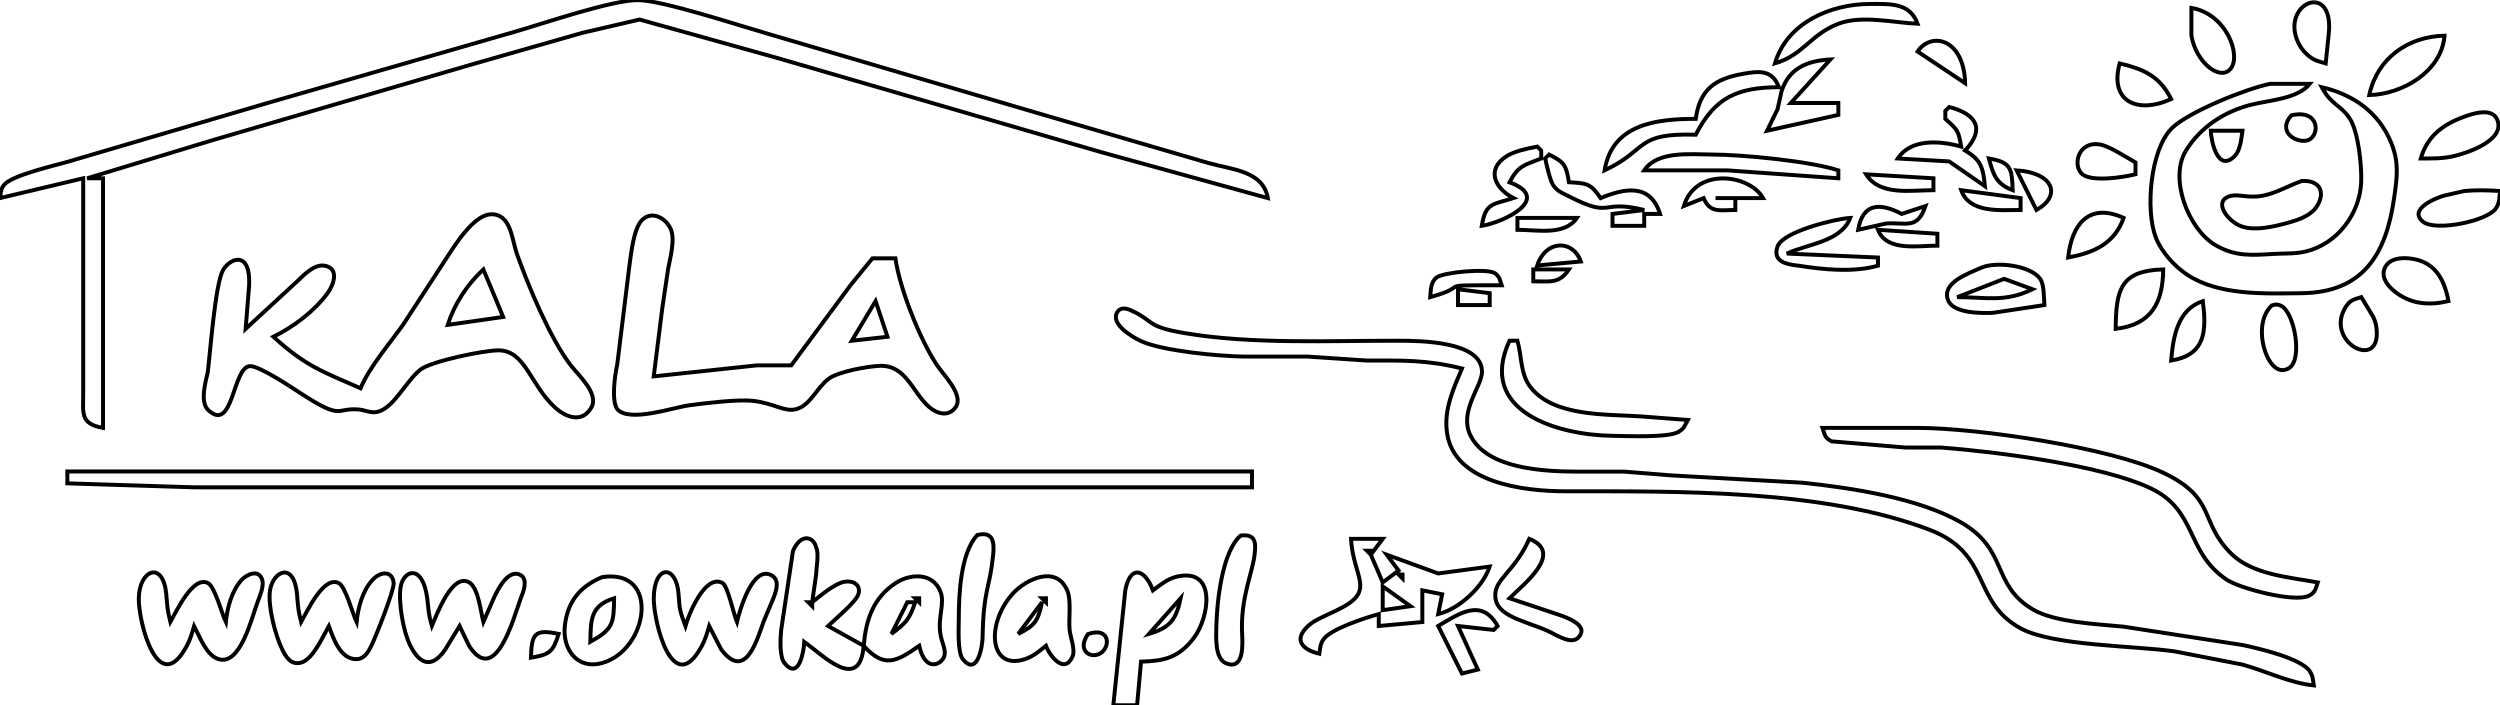 <?xml version="1.0" encoding="UTF-8" standalone="no"?>
<!DOCTYPE svg PUBLIC "-//W3C//DTD SVG 20010904//EN"
              "http://www.w3.org/TR/2001/REC-SVG-20010904/DTD/svg10.dtd">

<svg xmlns="http://www.w3.org/2000/svg"
     width="166.931mm" height="47.09mm"
     viewBox="0 0 631 178">
  <path id="logo"
        fill="none" stroke="black" stroke-width="1"
        d="M 0.00,50.00
           C 0.22,48.74 0.12,47.83 0.99,46.70
             2.85,44.28 13.65,41.82 17.00,40.86
             17.00,40.86 68.00,25.86 68.00,25.86
             68.00,25.86 130.00,8.00 130.00,8.00
             137.33,5.89 154.34,0.03 161.00,0.03
             167.10,0.03 186.80,6.52 194.00,8.58
             194.00,8.58 261.00,28.28 261.00,28.28
             261.00,28.28 305.00,41.14 305.00,41.14
             310.93,42.82 318.80,43.09 320.00,50.00
             320.00,50.00 278.00,38.42 278.00,38.42
             278.00,38.42 196.00,14.58 196.00,14.58
             196.00,14.58 161.43,4.93 161.43,4.93
             161.43,4.93 147.00,8.29 147.00,8.29
             147.00,8.29 119.00,16.29 119.00,16.29
             119.00,16.29 54.00,35.28 54.00,35.28
             54.00,35.28 22.00,45.00 22.00,45.00
             22.00,45.00 26.00,45.00 26.00,45.00
             26.00,45.00 26.00,108.00 26.00,108.00
             20.13,106.97 21.01,104.26 21.00,99.00
             21.00,99.00 21.00,45.00 21.00,45.00
             21.00,45.00 0.00,50.00 0.00,50.00 Z
           M 587.00,16.00
           C 584.93,15.39 583.93,15.26 582.23,13.69
             581.12,12.67 580.27,11.40 579.74,10.00
             576.18,0.68 588.79,-4.54 587.83,8.00
             587.83,8.00 587.00,16.00 587.00,16.00 Z
           M 448.00,16.00
           C 451.02,5.73 462.06,1.00 472.00,1.00
             476.97,1.00 482.07,0.61 484.00,6.00
             477.87,5.72 469.85,3.76 464.00,6.00
             457.01,8.65 455.18,13.89 448.00,16.00 Z
           M 553.11,2.00
           C 561.91,3.45 565.81,14.00 562.98,17.38
             560.31,20.56 554.28,15.78 553.11,9.00
             553.11,9.00 553.11,2.00 553.11,2.00 Z
           M 598.00,24.00
           C 599.98,14.69 607.79,9.21 617.00,9.00
             616.27,18.05 606.43,23.78 598.00,24.00 Z
           M 484.00,13.00
           C 487.43,7.90 495.71,9.70 496.00,21.00
             496.00,21.00 484.00,13.00 484.00,13.00 Z
           M 446.00,33.00
           C 446.00,33.00 448.65,27.58 448.65,27.58
             448.65,27.58 449.67,23.00 449.67,23.00
             451.60,17.07 456.31,15.33 462.00,15.00
             462.00,15.00 452.00,26.00 452.00,26.00
             452.00,26.00 464.00,26.00 464.00,26.00
             464.00,26.00 464.00,29.00 464.00,29.00
             464.00,29.00 446.00,33.00 446.00,33.00 Z
           M 535.00,16.00
           C 541.03,17.43 545.13,19.23 548.00,25.00
             539.93,28.73 532.29,25.99 535.00,16.00 Z
           M 428.00,30.00
           C 429.04,22.55 432.83,19.89 440.00,18.62
             444.20,17.88 447.30,17.64 449.00,22.00
             438.62,22.09 432.91,24.44 428.00,34.00
             412.57,33.52 416.15,37.76 405.00,43.00
             406.91,31.19 418.32,30.00 428.00,30.00 Z
           M 586.00,22.00
           C 593.89,23.85 600.35,28.25 603.52,36.00
             605.59,41.07 605.01,44.81 604.27,50.00
             602.27,64.01 596.60,73.81 581.00,74.00
             571.78,74.11 560.00,74.66 552.00,69.30
             548.79,67.15 545.57,63.63 544.15,60.00
             541.44,53.08 542.72,37.70 548.21,32.33
             552.42,28.21 567.14,22.30 573.00,21.16
             573.00,21.16 583.00,21.16 583.00,21.16
             579.91,25.00 572.72,25.26 568.00,26.48
             561.39,28.19 555.40,32.07 551.74,38.00
             547.39,45.04 552.34,57.76 559.02,61.77
             564.13,64.85 568.44,64.41 574.00,64.08
             576.68,63.93 579.36,64.11 582.00,63.47
             589.94,61.54 595.61,54.02 595.96,46.00
             596.14,41.99 595.27,33.38 593.15,30.05
             590.80,26.38 588.53,26.67 586.00,22.00 Z
           M 492.00,27.00
           C 498.67,28.76 501.23,32.39 496.00,38.00
             500.14,40.42 500.51,42.41 501.00,47.00
             501.00,47.00 491.96,40.74 491.96,40.74
             491.96,40.74 479.00,40.00 479.00,40.00
             482.30,34.91 489.77,35.52 495.00,37.00
             494.32,32.90 494.07,32.77 491.00,30.00
             491.00,30.00 491.00,28.00 491.00,28.00
             491.00,28.00 492.00,27.00 492.00,27.00 Z
           M 578.33,29.11
           C 585.48,27.46 585.65,34.17 582.57,35.37
             580.09,36.33 574.47,33.56 578.33,29.11 Z
           M 611.00,40.00
           C 612.79,33.92 617.14,31.04 623.00,29.10
             625.22,28.37 629.20,27.39 630.34,30.30
             632.37,35.47 622.53,38.73 619.00,39.48
             616.23,40.08 613.80,39.99 611.00,40.00 Z
           M 558.00,33.00
           C 558.00,33.00 566.00,33.00 566.00,33.00
             565.73,34.87 565.46,37.95 564.07,39.36
             559.75,43.73 558.09,35.60 558.00,33.00 Z
           M 539.00,43.99
           C 536.05,44.72 528.09,45.99 525.60,43.99
             523.05,41.92 524.40,35.54 530.02,36.47
             532.44,36.88 536.66,39.70 539.00,41.00
             539.00,41.00 539.00,43.99 539.00,43.99 Z
           M 382.00,50.00
           C 377.40,47.63 374.94,42.83 380.23,39.44
             382.32,38.10 385.58,37.49 388.00,37.00
             388.00,37.00 389.00,38.00 389.00,38.00
             389.00,38.00 389.00,40.00 389.00,40.00
             384.68,41.73 383.29,41.71 381.00,46.00
             392.17,50.16 379.24,56.22 374.00,57.00
             374.99,51.06 376.76,51.68 382.00,50.00 Z
           M 391.00,39.00
           C 394.92,41.01 395.29,41.68 396.00,46.00
             400.45,46.26 401.42,46.21 404.00,50.00
             410.15,47.44 416.58,46.25 419.00,54.00
             419.00,54.00 415.00,54.00 415.00,54.00
             415.00,54.00 415.00,57.00 415.00,57.00
             415.00,57.00 407.00,57.00 407.00,57.00
             407.00,57.00 407.00,54.00 407.00,54.00
             407.00,54.00 415.00,53.00 415.00,53.00
             403.53,50.21 407.31,55.35 396.02,49.57
             394.46,48.78 393.18,48.36 392.11,46.87
             391.21,45.62 390.37,41.61 390.00,40.00
             390.00,40.00 391.00,39.00 391.00,39.00 Z
           M 415.00,43.00
           C 418.33,38.00 426.62,38.99 432.00,39.00
             439.65,39.01 456.93,40.67 464.00,43.00
             464.00,43.00 464.00,45.00 464.00,45.00
             464.00,45.00 436.00,43.00 436.00,43.00
             436.00,43.00 415.00,43.00 415.00,43.00 Z
           M 502.00,40.00
           C 507.67,40.95 507.81,42.62 508.00,48.00
             503.86,46.45 503.08,44.09 502.00,40.00 Z
           M 509.00,43.00
           C 518.13,43.54 520.56,49.30 514.00,53.00
             514.00,53.00 509.00,43.00 509.00,43.00 Z
           M 471.00,44.00
           C 471.00,44.00 488.00,45.00 488.00,45.00
             488.00,45.00 488.00,48.00 488.00,48.00
             482.22,48.00 474.45,49.49 471.00,44.00 Z
           M 425.00,52.00
           C 427.98,42.10 441.60,43.97 445.00,50.00
             445.00,50.00 433.00,50.00 433.00,50.00
             433.00,50.00 438.00,50.00 438.00,50.00
             438.00,50.00 438.00,53.00 438.00,53.00
             434.15,52.99 431.61,53.88 430.00,50.00
             430.00,50.00 425.00,52.00 425.00,52.00 Z
           M 580.96,45.68
           C 585.05,45.42 587.09,47.99 584.96,51.79
             583.60,54.23 580.53,55.35 578.00,56.08
             574.37,57.12 568.50,58.60 565.02,56.82
             561.36,54.95 558.80,50.36 563.15,49.42
             565.08,48.98 567.61,50.06 571.00,49.42
             574.42,48.80 577.67,46.84 580.96,45.68 Z
           M 495.00,48.00
           C 495.00,48.00 510.00,50.00 510.00,50.00
             510.00,50.00 510.00,53.00 510.00,53.00
             504.74,53.00 497.12,53.88 495.00,48.00 Z
           M 631.00,48.21
           C 630.87,49.62 630.93,51.15 629.98,52.58
             627.81,55.84 614.73,58.47 611.61,55.99
             607.67,52.86 614.82,49.92 617.00,49.35
             617.00,49.35 622.00,48.21 622.00,48.21
             625.36,47.94 627.66,48.00 631.00,48.21 Z
           M 469.00,58.00
           C 470.18,51.12 474.61,51.17 480.00,54.00
             480.00,54.00 486.00,52.00 486.00,52.00
             483.90,58.14 481.03,56.01 476.00,56.42
             476.00,56.42 469.00,58.00 469.00,58.00 Z
           M 91.00,98.00
           C 93.35,92.48 98.15,86.99 101.71,82.00
             101.71,82.00 114.09,63.00 114.09,63.00
             116.05,60.08 120.12,54.14 124.00,54.08
             129.01,54.01 129.20,60.49 130.44,64.00
             133.33,72.18 138.79,85.23 143.90,92.00
             145.95,94.71 151.27,99.31 149.26,102.85
             146.93,106.93 142.82,105.34 140.09,102.85
             133.84,97.15 132.65,88.60 126.00,88.43
             122.39,88.34 108.71,91.19 106.09,93.31
             102.23,96.45 99.28,103.26 95.02,104.00
             93.52,104.27 91.99,103.48 90.58,103.36
             84.58,102.84 86.67,106.26 76.00,99.34
             73.66,97.82 65.54,92.38 63.14,92.41
             58.65,92.48 58.95,109.68 52.43,103.38
             50.51,101.30 51.82,96.62 52.43,94.00
             53.08,88.84 54.32,71.57 56.31,68.15
             58.23,64.85 64.01,62.88 62.72,74.00
             62.72,74.00 62.00,83.00 62.00,83.00
             62.00,83.00 75.00,71.02 75.00,71.02
             76.69,69.42 79.27,66.65 81.85,67.05
             85.77,67.67 84.21,71.92 82.68,74.00
             79.32,78.57 74.06,82.52 69.00,85.00
             77.22,92.47 81.33,93.74 91.00,98.00 Z
           M 522.00,65.00
           C 522.90,56.59 527.27,51.04 536.00,55.00
             533.72,61.52 528.45,63.79 522.00,65.00 Z
           M 226.00,65.20
           C 227.11,72.88 232.05,85.36 236.38,92.00
             238.08,94.61 243.27,99.59 241.26,102.68
             239.50,105.37 236.44,104.44 234.46,102.68
             230.22,98.91 228.70,92.09 222.00,92.34
             218.96,92.46 211.57,93.80 209.18,95.58
             206.11,97.87 204.56,102.31 200.96,103.27
             197.99,104.07 195.41,101.77 190.00,101.17
             186.26,100.76 178.00,101.75 174.00,102.29
             169.88,102.84 158.81,106.74 155.79,103.26
             154.27,101.14 155.20,94.61 155.79,92.00
             155.79,92.00 158.87,67.00 158.87,67.00
             159.28,64.04 159.93,57.71 162.01,55.58
             164.55,52.96 168.28,55.11 169.39,58.06
             170.39,60.74 169.12,65.19 168.61,68.00
             168.61,68.00 167.13,78.00 167.13,78.00
             167.13,78.00 165.00,95.00 165.00,95.00
             165.00,95.00 191.00,92.22 191.00,92.22
             191.00,92.22 199.70,92.22 199.70,92.22
             199.70,92.22 214.66,72.00 214.66,72.00
             214.66,72.00 220.21,65.20 220.21,65.20
             220.21,65.20 226.00,65.20 226.00,65.20 Z
           M 383.00,55.00
           C 383.00,55.00 398.00,55.00 398.00,55.00
             394.96,59.54 387.89,58.00 383.00,58.00
             383.00,58.00 383.00,55.00 383.00,55.00 Z
           M 474.00,67.07
           C 467.62,68.81 460.50,68.06 454.00,67.07
             451.24,66.76 447.24,66.20 448.66,62.19
             449.97,58.46 463.21,55.22 467.00,55.00
             464.67,61.05 456.23,61.56 451.00,64.00
             451.00,64.00 474.00,65.00 474.00,65.00
             474.00,65.00 474.00,67.07 474.00,67.07 Z
           M 474.00,58.00
           C 474.00,58.00 489.00,59.00 489.00,59.00
             489.00,59.00 489.00,62.00 489.00,62.00
             484.00,62.00 476.17,63.55 474.00,58.00 Z
           M 388.00,67.00
           C 390.04,60.62 396.93,60.28 399.00,66.00
             399.00,66.00 388.00,67.00 388.00,67.00 Z
           M 618.00,76.00
           C 613.01,77.17 608.28,76.80 604.15,73.35
             602.39,71.89 600.79,69.63 602.08,67.31
             603.21,65.28 605.94,65.01 608.00,65.21
             614.42,65.82 616.90,70.25 618.00,76.00 Z
           M 516.00,77.00
           C 516.00,77.00 503.00,78.96 503.00,78.96
             500.00,79.08 492.93,79.12 491.66,75.70
             490.01,71.29 497.01,68.97 500.00,67.60
             503.61,65.95 512.48,66.90 514.95,70.40
             515.95,71.82 515.88,75.21 516.00,77.00 Z
           M 122.00,68.00
           C 117.94,71.76 114.68,76.72 113.00,82.00
             113.00,82.00 127.00,80.00 127.00,80.00
             127.00,80.00 122.00,68.00 122.00,68.00 Z
           M 361.00,75.00
           C 361.15,73.23 361.04,71.26 362.59,70.03
             364.21,68.74 375.55,67.61 377.41,69.02
             378.61,69.94 378.57,70.77 379.00,72.00
             360.94,72.00 372.07,71.94 361.00,75.00 Z
           M 387.00,68.00
           C 387.00,68.00 396.00,68.00 396.00,68.00
             393.50,71.73 391.15,70.98 387.00,71.00
             387.00,71.00 387.00,68.00 387.00,68.00 Z
           M 534.00,83.00
           C 534.09,73.30 535.07,68.28 546.00,68.00
             545.90,76.42 543.04,81.95 534.00,83.00 Z
           M 513.00,73.00
           C 513.00,73.00 505.85,70.38 505.85,70.38
             505.85,70.38 494.00,75.00 494.00,75.00
             501.33,75.00 506.13,76.37 513.00,73.00 Z
           M 368.00,73.00
           C 368.00,73.00 376.00,74.00 376.00,74.00
             376.00,74.00 376.00,77.00 376.00,77.00
             376.00,77.00 368.00,77.00 368.00,77.00
             368.00,77.00 368.00,73.00 368.00,73.00 Z
           M 221.00,76.00
           C 221.00,76.00 215.00,86.00 215.00,86.00
             215.00,86.00 224.00,85.00 224.00,85.00
             224.00,85.00 221.00,76.00 221.00,76.00 Z
           M 596.00,75.00
           C 596.00,75.00 599.02,80.00 599.02,80.00
             599.49,81.08 599.71,81.82 599.84,83.00
             601.03,93.98 586.32,86.19 592.17,77.31
             593.30,75.60 594.27,75.57 596.00,75.00 Z
           M 548.00,91.00
           C 548.50,85.01 549.63,78.09 556.00,76.00
             556.90,83.35 556.85,89.55 548.00,91.00 Z
           M 573.30,77.17
           C 573.48,77.15 574.35,76.52 575.72,77.17
             579.09,78.76 581.33,90.76 577.72,92.93
             575.15,94.47 573.20,92.08 572.23,89.95
             570.43,86.01 570.16,80.27 573.30,77.17 Z
           M 369.00,93.00
           C 359.94,90.77 354.08,91.01 345.00,91.00
             345.00,91.00 330.00,90.00 330.00,90.00
             330.00,90.00 314.00,90.00 314.00,90.00
             307.73,89.92 293.50,88.61 288.00,86.10
             285.97,85.17 279.87,81.66 282.13,78.60
             283.13,77.30 284.82,77.99 286.02,78.60
             291.35,81.12 289.27,82.43 299.00,84.08
             315.89,86.95 335.72,85.97 353.00,86.00
             358.41,86.01 374.32,86.09 374.05,94.00
             373.93,97.66 368.13,103.93 371.18,109.98
             375.41,118.40 389.73,118.99 398.00,119.04
             398.00,119.04 410.00,119.04 410.00,119.04
             410.00,119.04 422.00,120.00 422.00,120.00
             422.00,120.00 455.00,121.84 455.00,121.84
             467.27,123.15 484.28,125.68 495.00,131.88
             507.00,138.82 502.55,147.51 513.01,153.77
             518.61,157.13 529.45,157.51 536.00,158.17
             536.00,158.17 566.00,162.80 566.00,162.80
             569.98,163.64 580.77,166.12 582.98,169.41
             583.83,170.67 583.77,171.63 584.00,173.00
             577.75,172.35 572.02,169.41 566.00,167.74
             566.00,167.74 549.00,164.43 549.00,164.43
             538.81,162.95 518.19,163.06 510.00,158.59
             497.53,151.77 502.79,139.73 487.00,133.71
             460.08,123.43 423.61,124.04 395.00,124.00
             384.67,123.98 366.82,121.95 365.19,109.00
             364.46,103.22 366.83,98.16 369.00,93.00 Z
           M 381.00,86.00
           C 381.00,86.00 383.00,86.00 383.00,86.00
             384.14,90.00 383.68,94.51 386.43,97.89
             392.40,105.23 405.49,104.51 414.00,105.09
             414.00,105.09 426.00,106.00 426.00,106.00
             425.24,107.34 425.20,108.04 423.71,108.98
             421.23,110.54 410.42,110.04 407.00,110.00
             393.40,109.84 372.67,103.98 381.00,86.00 Z
           M 460.00,108.00
           C 460.00,108.00 484.00,108.00 484.00,108.00
             499.14,108.02 532.57,112.93 546.00,119.32
             559.63,125.80 554.92,131.61 563.21,139.79
             568.54,145.05 577.88,145.70 585.00,147.00
             584.45,148.58 584.45,149.57 582.69,150.40
             579.03,152.12 565.35,148.55 562.00,146.30
             551.65,139.34 554.60,128.92 543.00,123.33
             530.74,117.41 503.98,114.04 490.00,112.96
             490.00,112.96 481.00,112.96 481.00,112.96
             481.00,112.96 462.31,111.40 462.31,111.40
             460.53,110.54 460.56,109.61 460.00,108.00 Z
           M 17.00,119.00
           C 17.00,119.00 316.00,119.00 316.00,119.00
             316.00,119.00 316.00,123.00 316.00,123.00
             316.00,123.00 111.00,123.00 111.00,123.00
             111.00,123.00 49.00,123.00 49.00,123.00
             49.00,123.00 17.00,122.00 17.00,122.00
             17.00,122.00 17.00,119.00 17.00,119.00 Z
           M 246.63,135.05
           C 250.52,134.06 251.03,136.57 250.68,140.00
             249.77,148.99 248.23,148.40 248.00,161.00
             247.96,163.13 246.69,170.88 243.02,166.38
             241.61,164.66 242.00,158.35 242.00,156.00
             242.01,149.89 242.45,139.69 246.63,135.05 Z
           M 313.16,135.17
           C 316.76,134.77 317.07,136.67 316.66,140.00
             316.07,144.82 313.06,151.03 313.51,160.00
             313.63,162.37 314.10,169.39 309.39,167.38
             306.54,166.16 306.96,160.56 307.01,158.00
             307.15,151.87 308.47,139.12 313.16,135.17 Z
           M 203.00,162.00
           C 202.93,164.07 201.73,171.92 198.02,167.38
             196.68,165.74 196.97,161.06 197.17,159.00
             197.17,159.00 200.15,139.06 200.15,139.06
             202.11,134.49 205.35,135.40 205.99,138.15
             206.76,139.78 206.03,143.25 205.99,145.00
             205.99,145.00 205.00,152.00 205.00,152.00
             206.97,150.43 210.54,147.39 212.98,146.87
             215.12,146.41 217.41,147.46 216.66,149.97
             216.09,151.89 210.70,156.38 209.00,158.00
             209.00,158.00 218.00,163.00 218.00,163.00
             218.54,156.54 220.35,150.90 226.09,147.15
             229.78,144.73 235.46,144.49 237.35,149.30
             238.57,152.16 236.66,155.84 237.35,159.91
             237.61,162.06 238.93,164.07 238.29,165.77
             237.58,167.65 233.58,169.89 232.00,163.00
             226.25,167.05 223.18,168.73 218.00,163.00
             217.00,175.02 207.63,165.30 203.00,162.00 Z
           M 341.00,136.00
           C 341.00,136.00 349.00,136.00 349.00,136.00
             349.00,136.00 346.00,140.00 346.00,140.00
             346.00,140.00 349.00,147.00 349.00,147.00
             349.00,147.00 353.00,144.00 353.00,144.00
             353.00,144.00 350.00,140.00 350.00,140.00
             350.00,140.00 363.00,144.74 363.00,144.74
             363.00,144.74 376.00,143.00 376.00,143.00
             374.27,148.22 368.31,153.68 363.00,155.00
             363.00,155.00 364.00,150.00 364.00,150.00
             364.00,150.00 359.00,149.00 359.00,149.00
             359.00,149.00 359.00,157.00 359.00,157.00
             359.00,157.00 348.00,158.00 348.00,158.00
             348.00,158.00 348.00,155.00 348.00,155.00
             344.76,155.88 335.82,158.74 334.02,161.41
             333.17,162.67 333.23,163.63 333.00,165.00
             328.78,164.03 326.24,161.52 330.31,157.85
             333.24,155.22 341.06,153.49 342.89,149.79
             344.45,146.61 341.39,143.03 341.00,136.00 Z
           M 386.00,136.00
           C 394.83,139.56 384.65,147.35 381.00,151.00
             381.00,151.00 389.00,153.67 389.00,153.67
             389.00,153.67 394.00,155.35 394.00,155.35
             395.72,155.99 400.46,157.74 398.84,160.30
             397.42,162.79 394.35,161.06 392.72,160.30
             386.96,156.94 378.13,156.29 377.45,150.96
             376.83,146.20 382.08,144.78 386.00,136.00 Z
           M 346.00,139.00
           C 346.00,139.00 345.00,139.00 345.00,139.00
             345.00,139.00 346.00,140.00 346.00,140.00
             346.00,140.00 346.00,139.00 346.00,139.00 Z
           M 49.00,158.00
           C 48.50,159.74 48.03,161.36 47.17,162.98
             39.96,176.49 34.92,157.08 35.03,151.00
             35.17,143.65 41.21,141.45 41.97,150.00
             42.27,153.36 42.17,153.58 43.00,157.00
             44.46,154.47 48.65,145.20 52.50,147.17
             54.20,148.04 55.96,154.80 57.00,157.00
             57.38,153.39 58.44,149.22 60.96,146.38
             62.34,144.92 65.35,143.55 66.19,146.38
             66.68,147.92 65.56,150.51 65.00,152.00
             63.53,155.87 60.68,168.19 55.09,166.34
             52.03,165.34 50.41,160.69 49.00,158.00 Z
           M 83.00,158.00
           C 81.50,160.63 78.99,166.47 75.95,167.26
             73.44,167.90 72.19,165.86 71.25,163.94
             69.48,160.37 67.56,152.99 68.15,149.02
             68.88,144.12 74.22,141.60 74.97,150.00
             75.27,153.36 75.17,153.58 76.00,157.00
             77.46,154.47 81.65,145.20 85.50,147.17
             87.20,148.04 88.96,154.80 90.00,157.00
             90.38,153.39 91.44,149.22 93.96,146.43
             96.13,144.05 99.09,144.08 99.36,147.15
             99.52,148.93 94.82,160.81 93.75,162.94
             92.95,164.56 91.97,166.37 89.88,166.37
             85.88,166.37 84.08,161.02 83.00,158.00 Z
           M 116.00,158.00
           C 116.00,158.00 112.38,163.94 112.38,163.94
             109.13,168.64 106.11,167.97 103.57,162.98
             101.78,159.48 100.49,152.00 101.13,148.11
             101.85,143.80 106.70,142.26 107.83,151.00
             108.24,154.18 108.06,154.69 109.00,158.00
             110.19,155.25 114.18,144.28 118.53,147.07
             120.74,148.49 121.35,154.43 122.00,157.00
             122.00,157.00 124.62,151.00 124.62,151.00
             125.52,148.97 128.31,143.34 131.44,145.17
             133.33,146.32 132.08,149.46 131.44,151.00
             129.66,155.86 125.05,173.46 118.36,162.94
             118.36,162.94 116.00,158.00 116.00,158.00 Z
           M 179.00,158.00
           C 178.50,159.74 178.03,161.36 177.17,162.98
             169.87,176.65 164.97,157.13 165.01,151.00
             165.07,142.39 170.75,142.42 171.27,150.00
             171.54,154.02 171.62,154.21 173.00,158.00
             173.84,155.06 177.94,144.73 182.40,147.17
             183.65,147.85 185.17,154.99 186.00,157.00
             186.69,154.07 189.93,142.71 194.66,145.17
             196.94,146.35 195.89,149.22 195.20,151.00
             195.20,151.00 192.69,157.00 192.69,157.00
             191.09,161.41 188.15,172.13 181.99,163.85
             181.99,163.85 179.00,158.00 179.00,158.00 Z
           M 281.00,178.00
           C 281.00,178.00 284.02,149.01 284.02,149.01
             285.24,142.49 288.97,143.52 291.00,149.01
             292.86,147.63 294.69,146.09 297.00,145.55
             307.24,143.16 305.21,155.86 301.36,160.96
             297.58,165.97 293.90,166.85 288.00,167.00
             288.00,167.00 287.00,178.00 287.00,178.00
             287.00,178.00 281.00,178.00 281.00,178.00 Z
           M 354.00,145.00
           C 354.00,145.00 353.00,145.00 353.00,145.00
             353.00,145.00 354.00,146.00 354.00,146.00
             354.00,146.00 354.00,145.00 354.00,145.00 Z
           M 152.00,145.66
           C 166.74,143.42 163.70,164.02 152.00,167.34
             145.68,169.13 141.93,163.84 142.56,158.00
             143.22,151.82 146.41,147.99 152.00,145.66 Z
           M 264.00,163.00
           C 262.36,164.29 261.03,165.53 259.00,166.26
             249.76,169.59 248.73,157.76 255.39,150.10
             258.75,146.23 266.62,142.39 269.40,149.11
             270.45,151.64 269.68,156.17 269.97,159.00
             270.18,160.92 271.45,164.03 270.72,165.68
             268.65,170.36 264.95,165.56 264.00,163.00 Z
           M 356.00,153.00
           C 356.00,153.00 349.00,148.00 349.00,148.00
             349.00,148.00 349.00,154.00 349.00,154.00
             349.00,154.00 356.00,153.00 356.00,153.00 Z
           M 155.00,151.00
           C 149.00,152.90 149.13,156.37 149.00,162.00
             154.78,158.79 154.92,157.33 155.00,151.00 Z
           M 232.00,151.00
           C 232.00,151.00 231.00,151.00 231.00,151.00
             231.00,151.00 232.00,152.00 232.00,152.00
             232.00,152.00 232.00,151.00 232.00,151.00 Z
           M 264.00,151.00
           C 264.00,151.00 263.00,151.00 263.00,151.00
             263.00,151.00 264.00,152.00 264.00,152.00
             264.00,152.00 264.00,151.00 264.00,151.00 Z
           M 298.00,151.00
           C 298.00,151.00 290.00,160.00 290.00,160.00
             295.35,158.41 296.86,156.37 298.00,151.00 Z
           M 205.00,152.00
           C 205.00,152.00 204.00,152.00 204.00,152.00
             204.00,152.00 205.00,153.00 205.00,153.00
             205.00,153.00 205.00,152.00 205.00,152.00 Z
           M 231.00,152.00
           C 231.00,152.00 229.00,152.00 229.00,152.00
             229.00,152.00 225.00,160.00 225.00,160.00
             228.71,157.18 229.48,156.43 231.00,152.00 Z
           M 263.00,152.00
           C 263.00,152.00 257.00,160.00 257.00,160.00
             261.32,157.83 262.00,156.68 263.00,152.00 Z
           M 363.00,158.00
           C 368.23,154.91 373.93,150.78 378.00,158.00
             378.00,158.00 377.00,159.00 377.00,159.00
             377.00,159.00 368.00,158.00 368.00,158.00
             368.00,158.00 373.00,169.00 373.00,169.00
             373.00,169.00 369.00,170.00 369.00,170.00
             369.00,170.00 363.00,158.00 363.00,158.00 Z
           M 134.00,166.00
           C 134.21,160.04 134.80,158.69 141.00,160.00
             139.61,164.57 138.67,165.23 134.00,166.00 Z
           M 274.60,160.04
           C 280.24,158.10 280.35,163.36 277.70,164.92
             275.27,166.36 271.72,164.25 274.60,160.04 Z" />
</svg>
